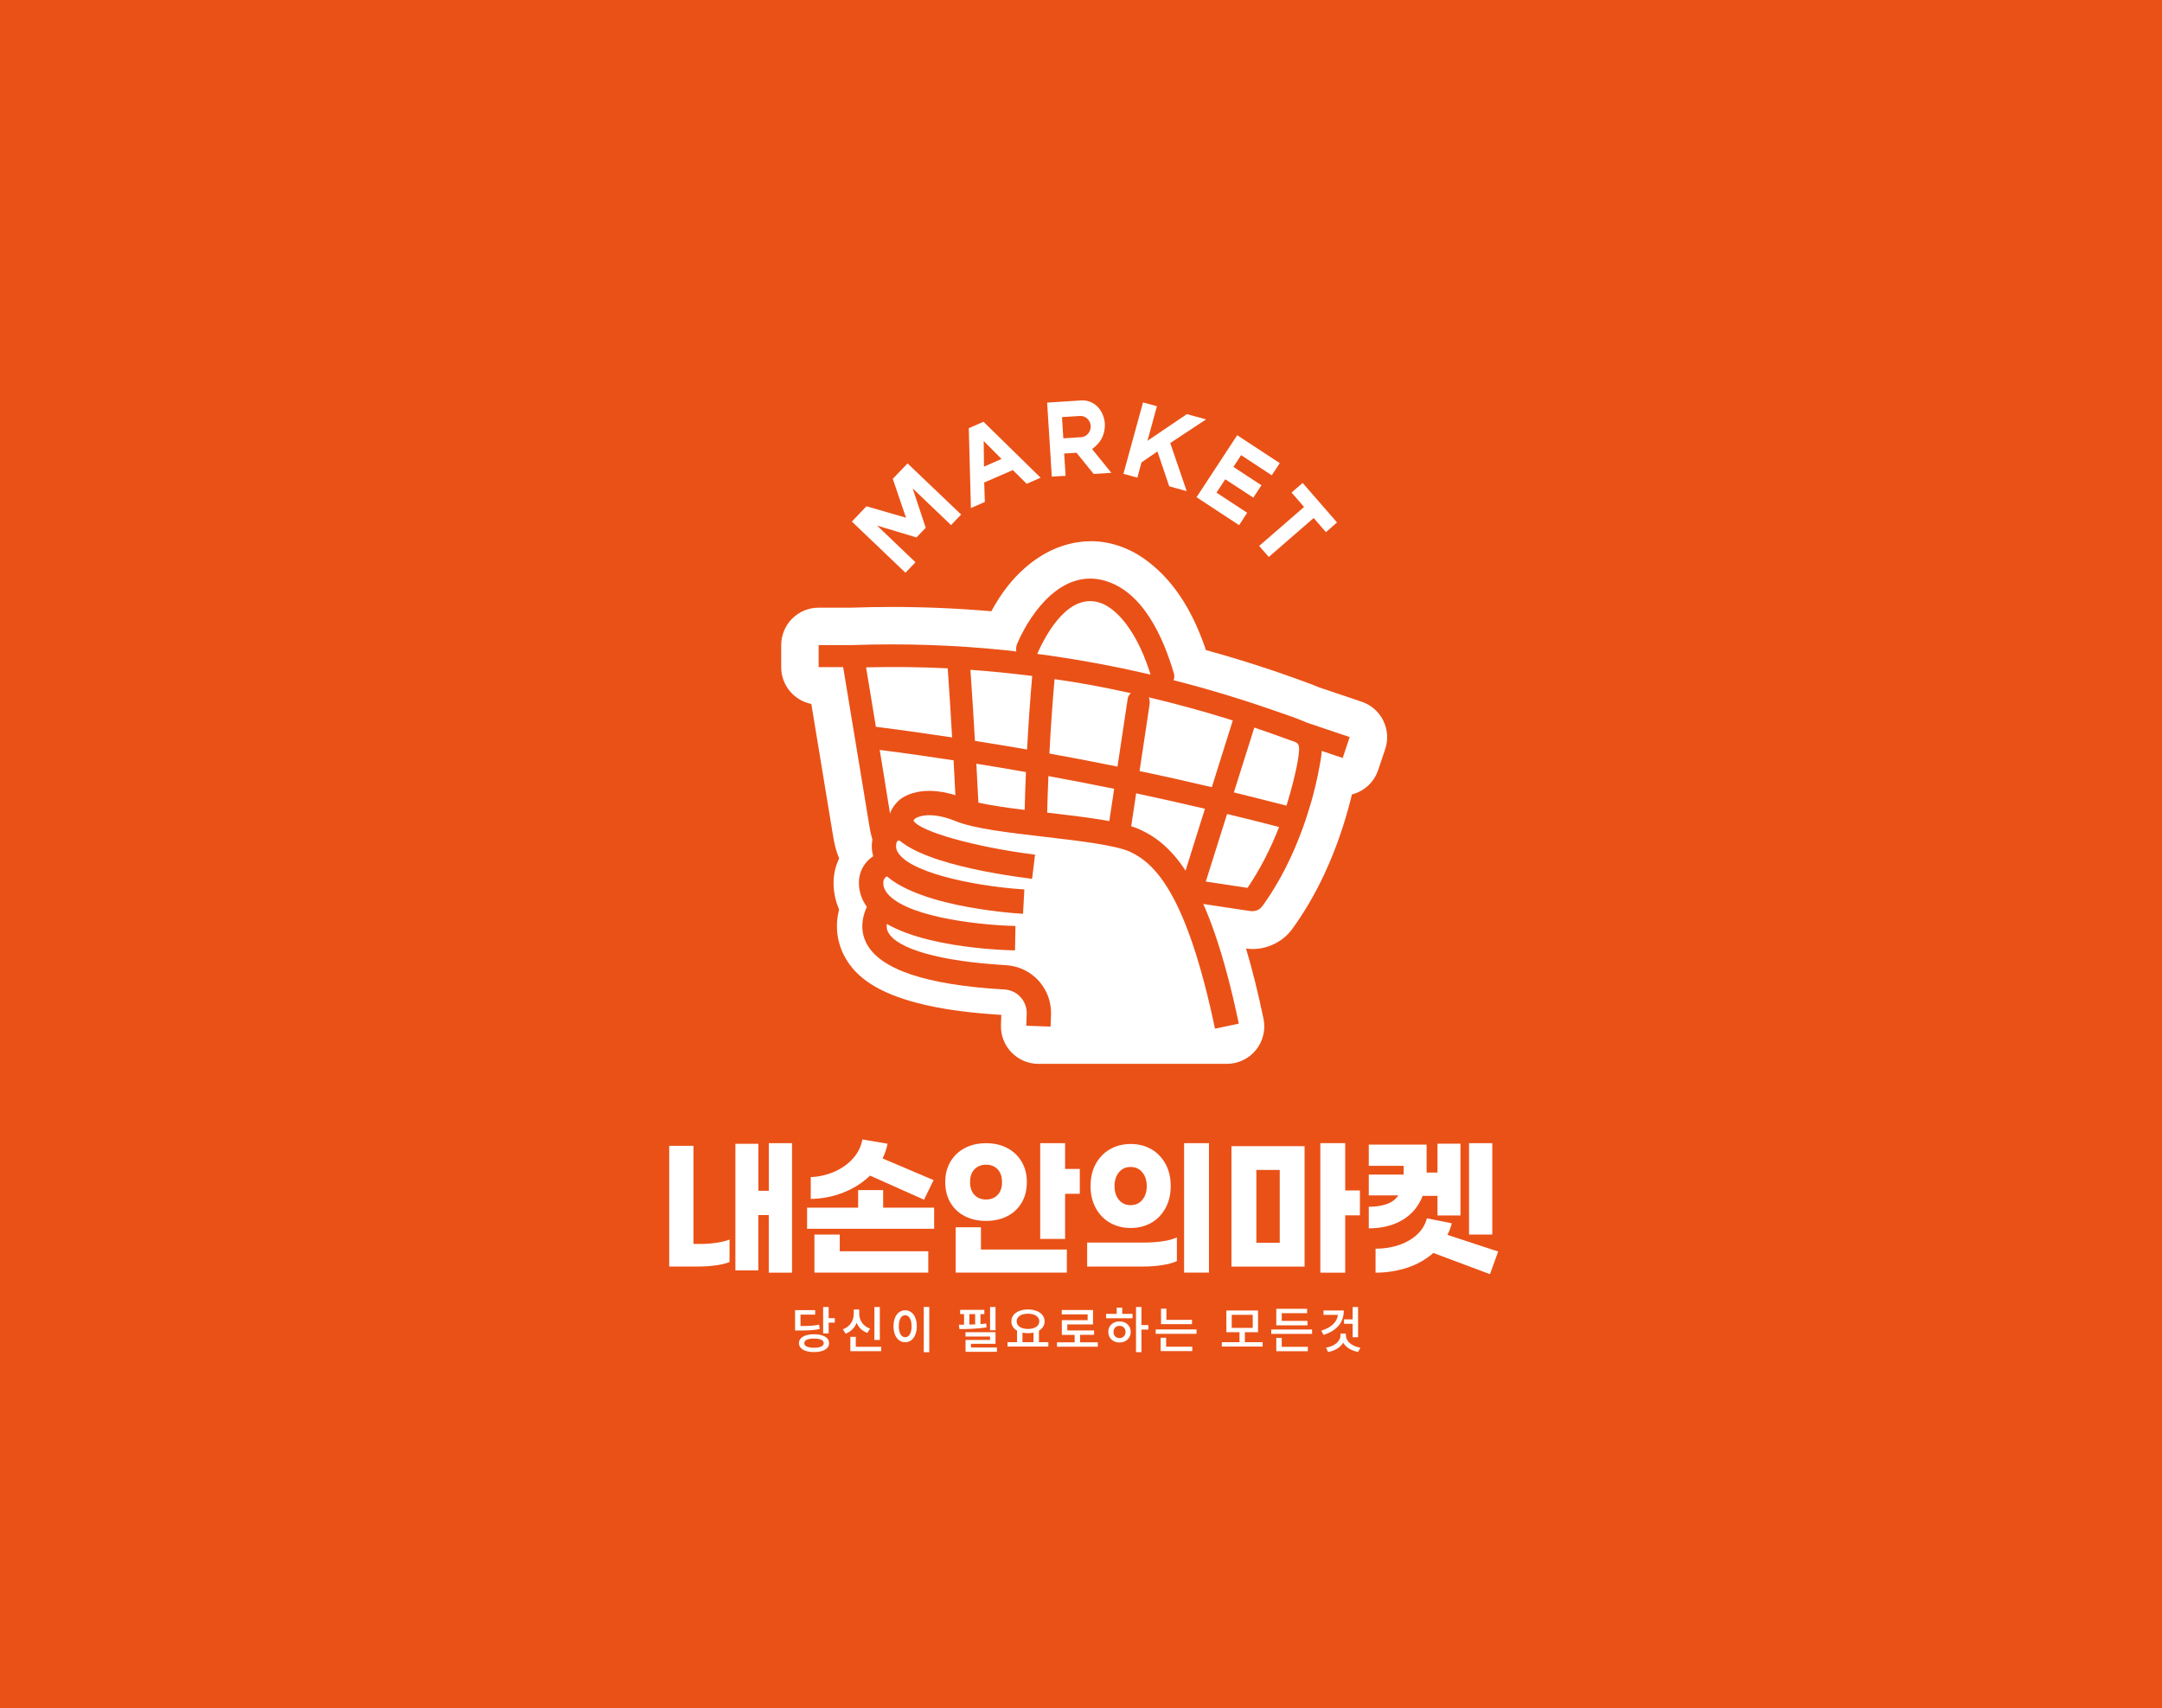 <svg width="324" height="256" viewBox="0 0 324 256" fill="none" xmlns="http://www.w3.org/2000/svg">
<rect width="324" height="256" fill="#EA5117"/>
<path d="M204.054 105.156L197.729 103.027C197.284 102.836 196.86 102.666 196.489 102.529C194.836 101.914 193.151 101.31 191.488 100.738C187.991 99.54 184.378 98.428 180.722 97.421C178.614 91.148 175.594 86.677 171.525 83.774C169.12 82.057 166.269 81.103 163.493 81.103C163.207 81.103 162.921 81.114 162.635 81.135C159.414 81.368 156.394 82.682 153.671 85.045C151.7 86.751 150.015 88.913 148.563 91.604C143.647 91.18 138.667 90.958 133.708 90.958C131.684 90.958 129.639 90.99 127.615 91.064C127.605 91.064 122.688 91.064 122.688 91.064C119.584 91.064 117.072 93.575 117.072 96.68V99.986C117.072 102.709 119.011 104.976 121.586 105.495L124.797 124.981C124.956 125.956 125.178 127.27 125.761 128.637C125.252 129.686 124.956 130.841 124.924 132.07C124.892 133.236 125.062 134.719 125.75 136.287C124.956 139.371 125.772 141.787 126.471 143.153C128.209 146.502 132.532 151.047 150.057 152.086L150.005 153.622C149.952 155.148 150.524 156.621 151.583 157.712C152.643 158.804 154.095 159.429 155.62 159.429H183.859C185.554 159.429 187.154 158.666 188.214 157.352C189.284 156.038 189.697 154.311 189.347 152.658C188.531 148.748 187.663 145.251 186.73 142.147C187.059 142.189 187.387 142.221 187.726 142.221C188.86 142.221 189.994 141.946 191.021 141.426C192.123 140.886 193.056 140.091 193.745 139.085C193.755 139.074 193.755 139.063 193.766 139.063C197.284 134.189 200.039 128.298 201.956 121.527C202.19 120.701 202.402 119.874 202.603 119.058C202.974 118.963 203.345 118.825 203.705 118.645C205.04 117.988 206.057 116.822 206.534 115.403L207.583 112.277C208.579 109.331 207 106.152 204.054 105.156Z" fill="white"/>
<path d="M202.266 110.455L195.781 108.272C195.728 108.251 195.686 108.219 195.643 108.198C194.075 107.53 192.433 107 190.822 106.439C185.906 104.722 180.915 103.218 175.871 101.935C175.999 101.628 176.03 101.268 175.903 100.865C174.356 95.61 171.305 88.563 165.424 86.984C159.236 85.321 154.616 91.477 152.465 96.394C152.285 96.796 152.232 97.231 152.306 97.633C151.776 97.57 151.236 97.496 150.706 97.443C143.098 96.659 135.448 96.404 127.808 96.669C127.798 96.669 127.787 96.669 127.766 96.669H122.68V99.975H126.356C127.215 105.167 128.073 110.359 128.931 115.551C129.398 118.38 129.853 121.22 130.33 124.049C130.722 126.359 131.39 128.097 133.901 128.478C145.238 130.237 156.587 131.89 167.935 133.607C174.388 134.582 180.852 135.546 187.304 136.521C188.025 136.627 188.724 136.404 189.127 135.842C189.159 135.811 189.191 135.779 189.222 135.737C192.602 131.043 194.976 125.533 196.555 119.991C196.989 118.444 197.36 116.886 197.657 115.308C197.816 114.428 198.028 113.474 198.081 112.531L201.217 113.591L202.266 110.455ZM184.761 107.986C184.74 108.039 184.719 108.081 184.698 108.123C183.67 111.408 182.632 114.682 181.604 117.967C178.001 117.119 174.399 116.304 170.775 115.551C171.273 112.224 171.781 108.897 172.279 105.559C172.332 105.188 172.279 104.828 172.163 104.5C176.083 105.432 179.983 106.492 183.829 107.678C184.147 107.784 184.444 107.89 184.761 107.986ZM186.955 133.056C184.867 132.738 182.791 132.431 180.703 132.113C181.763 128.733 182.822 125.363 183.893 121.983C186.499 122.608 189.095 123.265 191.681 123.933C190.441 127.143 188.873 130.227 186.955 133.056ZM177.312 131.604C174.261 131.148 171.209 130.682 168.158 130.227C168.433 130.015 168.634 129.729 168.687 129.379C169.217 125.882 169.736 122.386 170.266 118.889C173.71 119.62 177.143 120.394 180.576 121.199C179.495 124.674 178.404 128.139 177.312 131.604ZM153.45 128.012C151.278 127.684 149.095 127.355 146.923 127.027C146.754 122.831 146.552 118.635 146.319 114.449C148.799 114.841 151.278 115.265 153.747 115.7C153.578 119.8 153.472 123.901 153.45 128.012ZM156.83 128.425C156.841 124.388 156.947 120.341 157.117 116.304C160.412 116.908 163.697 117.543 166.971 118.211C166.452 121.633 165.943 125.056 165.424 128.468C165.35 128.966 165.445 129.453 165.678 129.845C162.722 129.4 159.766 128.955 156.82 128.51C156.82 128.489 156.83 128.457 156.83 128.425ZM165.244 102.995C166.653 103.271 168.062 103.567 169.471 103.885C169.238 104.086 169.058 104.351 169.005 104.669C168.497 108.07 167.977 111.482 167.469 114.884C164.078 114.195 160.677 113.538 157.265 112.923C157.456 109.204 157.71 105.485 158.038 101.776C160.454 102.126 162.849 102.518 165.244 102.995ZM164.724 90.29C166.452 90.82 167.946 92.357 169.005 93.84C170.573 96.044 171.622 98.534 172.428 101.098C166.822 99.784 161.154 98.746 155.442 97.994C156.968 94.529 160.264 88.934 164.724 90.29ZM154.69 101.3C154.362 104.966 154.118 108.643 153.917 112.319C151.321 111.864 148.714 111.44 146.107 111.027C145.895 107.477 145.684 103.927 145.429 100.378C148.523 100.6 151.617 100.908 154.69 101.3ZM142.028 100.155C142.272 103.599 142.484 107.053 142.685 110.508C138.881 109.935 135.077 109.395 131.273 108.918H131.262C130.775 105.951 130.277 102.974 129.79 100.007C133.869 99.912 137.959 99.954 142.028 100.155ZM135.596 125.321C135.246 125.268 134.208 125.299 133.996 125.077C133.858 124.918 133.763 124.028 133.721 123.774C133.223 121.167 132.852 118.539 132.417 115.933C132.227 114.746 132.025 113.559 131.835 112.383C135.533 112.849 139.22 113.379 142.907 113.941C143.14 118.137 143.331 122.333 143.511 126.518C142.187 126.317 140.852 126.115 139.527 125.914C138.213 125.723 136.899 125.522 135.596 125.321ZM194.669 112.616C194.541 114.163 194.149 115.731 193.779 117.236C193.492 118.412 193.153 119.578 192.793 120.733C190.165 120.055 187.538 119.398 184.91 118.751C185.927 115.509 186.944 112.277 187.972 109.035C189.689 109.607 191.384 110.211 193.079 110.836C194.319 111.292 194.785 111.186 194.669 112.616Z" fill="#EA5117"/>
<path d="M183.86 153.782C179.664 133.787 174.811 128.192 170.128 126.009C165.444 123.827 149.02 123.466 143.945 121.4C138.35 119.133 135.966 121.273 135.966 121.273C134.779 122.354 134.79 123.329 135.542 124.219L135.299 124.07C134.822 124.102 134.43 124.166 134.123 124.251C133.391 124.441 132.83 125.013 132.618 125.734C132.205 127.175 132.628 128.394 133.561 129.432L133.54 129.421C133.519 129.421 133.317 129.421 133.296 129.421C131.802 129.443 130.573 130.703 130.53 132.198C130.499 133.564 131.103 134.709 132.13 135.673L132.088 135.684C126.917 143.98 142.133 145.993 150.61 146.47C153.534 146.64 155.781 149.109 155.685 152.033L155.622 153.792H183.86V153.782Z" fill="white"/>
<path d="M157.444 153.845L153.799 153.718L153.863 151.959C153.927 150.009 152.454 148.388 150.515 148.282C138.838 147.615 131.887 145.294 129.853 141.374C129.132 139.986 128.676 137.707 130.552 134.698L133.646 136.627C132.48 138.492 132.947 139.392 133.095 139.689C134.409 142.232 141 144.076 150.716 144.637C154.658 144.86 157.646 148.134 157.508 152.086L157.444 153.845Z" fill="#EA5117"/>
<path d="M152.113 142.423C150.439 142.391 135.657 141.999 130.561 136.669C129.289 135.345 128.675 133.819 128.717 132.124C128.78 129.644 130.825 127.599 133.284 127.567H133.559V131.223H133.305C132.818 131.234 132.383 131.689 132.373 132.219C132.351 132.918 132.616 133.522 133.199 134.137C136.632 137.718 148.065 138.693 152.176 138.767L152.113 142.423Z" fill="#EA5117"/>
<path d="M153.311 136.944C151.531 136.838 135.764 135.747 131.696 130.015C130.678 128.574 130.392 126.921 130.869 125.225C131.25 123.89 132.31 122.831 133.656 122.47C134.111 122.343 134.631 122.269 135.192 122.227L135.415 125.872C135.097 125.893 134.821 125.935 134.599 125.988C134.493 126.02 134.408 126.105 134.376 126.211C134.196 126.846 134.281 127.344 134.662 127.895C136.972 131.148 147.452 132.928 153.513 133.289L153.311 136.944Z" fill="#EA5117"/>
<path d="M182.079 154.153C177.841 133.957 173.062 129.38 169.364 127.653C167.224 126.657 161.544 125.989 156.543 125.406C151.107 124.771 145.968 124.177 143.277 123.075C138.986 121.327 137.174 122.641 137.152 122.662C137.004 122.8 136.93 122.906 136.888 122.969C137.809 124.612 146.212 126.964 155.113 128.077L154.668 131.7C148.766 130.969 134.885 128.755 133.37 123.997C133.105 123.181 132.946 121.56 134.758 119.907C135.097 119.6 138.191 117.078 144.644 119.695C146.88 120.606 152.008 121.2 156.967 121.783C162.763 122.461 168.241 123.096 170.911 124.347C175.658 126.561 181.115 131.753 185.65 153.401L182.079 154.153Z" fill="#EA5117"/>
<path d="M144.04 77.109L142.524 78.688L136.771 73.189L138.731 79.091L137.343 80.542L131.441 78.762L137.195 84.261L135.69 85.83L127.658 78.158L129.852 75.869L135.775 77.586L133.793 71.758L136.008 69.448L144.04 77.109Z" fill="white"/>
<path d="M155.949 71.589L153.862 72.501L151.785 70.445L147.494 72.31L147.589 75.224L145.501 76.135L145.184 64.162L147.388 63.208L155.949 71.589ZM150.09 68.781L147.419 66.09L147.462 69.926L150.09 68.781Z" fill="white"/>
<path d="M156.926 60.335L162.012 60.007C163.856 59.89 165.445 61.331 165.583 63.588C165.561 65.548 164.714 66.491 163.665 67.297L166.547 70.857L163.898 71.026L161.323 67.848L159.479 67.964L159.691 71.302L157.625 71.429L156.926 60.335ZM163.453 63.81C163.4 62.952 162.669 62.285 161.842 62.338L159.151 62.507L159.352 65.686L162.044 65.516C162.87 65.463 163.506 64.69 163.453 63.81Z" fill="white"/>
<path d="M175.372 66.396L177.841 73.602L175.224 72.881L173.454 67.657L171.07 69.289L170.445 71.578L168.357 71.006L171.293 60.304L173.38 60.876L171.96 66.057L177.862 62.063L180.744 62.847L175.372 66.396Z" fill="white"/>
<path d="M190.591 71.229L185.992 68.209L184.837 69.968L189.043 72.723L187.825 74.577L183.618 71.822L182.304 73.825L186.903 76.844L185.695 78.699L179.316 74.513L185.409 65.221L191.788 69.406L190.591 71.229Z" fill="white"/>
<path d="M198.704 79.747L196.871 77.628L190.142 83.466L188.701 81.813L195.43 75.975L193.554 73.813L195.218 72.372L200.367 78.295L198.704 79.747Z" fill="white"/>
<path d="M104.941 186.42C105.704 186.42 106.488 186.367 107.293 186.251C108.098 186.134 108.776 185.975 109.327 185.763V189.122C108.798 189.345 108.098 189.525 107.219 189.631C106.339 189.748 105.47 189.801 104.602 189.801H100.289V171.713H103.923V186.42H104.941ZM118.694 171.311V190.722H115.208V182.087H113.64V190.383H110.207V171.406H113.651V178.452H115.219V171.311H118.694Z" fill="white"/>
<path d="M139.992 180.985V184.142H120.951V180.985H128.601V178.346H132.352V180.985H139.992ZM130.382 176.174C129.29 177.234 127.976 178.082 126.429 178.696C124.882 179.321 123.24 179.639 121.502 179.671V176.397C122.71 176.354 123.865 176.09 124.988 175.613C126.101 175.136 127.044 174.479 127.807 173.631C128.57 172.794 129.046 171.83 129.237 170.76L133.009 171.396C132.85 172.211 132.596 172.953 132.257 173.599L139.907 176.852L138.477 179.788L130.382 176.174ZM125.836 187.512H139.113V190.712H122.053V185.011H125.847V187.512H125.836Z" fill="white"/>
<path d="M153.121 180.211C152.612 181.091 151.903 181.769 150.97 182.246C150.048 182.722 148.978 182.966 147.77 182.966C146.562 182.966 145.503 182.722 144.57 182.246C143.648 181.769 142.928 181.091 142.419 180.211C141.911 179.332 141.656 178.314 141.656 177.138C141.656 175.983 141.911 174.966 142.43 174.097C142.949 173.218 143.659 172.54 144.581 172.052C145.503 171.565 146.562 171.321 147.77 171.321C148.978 171.321 150.038 171.565 150.96 172.052C151.881 172.54 152.591 173.218 153.11 174.097C153.63 174.977 153.884 175.994 153.884 177.138C153.884 178.314 153.63 179.342 153.121 180.211ZM147.007 187.257H159.881V190.712H143.214V183.92H147.007V187.257ZM146.032 179.067C146.477 179.533 147.05 179.756 147.77 179.756C148.491 179.756 149.073 179.522 149.508 179.067C149.953 178.601 150.165 177.965 150.165 177.149C150.165 176.333 149.942 175.687 149.508 175.231C149.063 174.765 148.491 174.542 147.77 174.542C147.05 174.542 146.467 174.775 146.032 175.231C145.587 175.697 145.375 176.333 145.375 177.149C145.375 177.965 145.598 178.611 146.032 179.067ZM161.82 175.167V178.897H159.616V185.668H155.887V171.311H159.616V175.178H161.82V175.167Z" fill="white"/>
<path d="M174.164 189.589C173.253 189.737 172.31 189.801 171.346 189.801H162.922V186.208H171.494C172.437 186.208 173.338 186.145 174.217 186.018C175.097 185.891 175.807 185.7 176.368 185.435V188.985C175.817 189.25 175.075 189.451 174.164 189.589ZM172.543 172.222C173.444 172.741 174.154 173.483 174.673 174.436C175.192 175.39 175.446 176.492 175.446 177.732C175.446 178.971 175.192 180.073 174.673 181.027C174.154 181.981 173.454 182.722 172.543 183.242C171.642 183.761 170.604 184.026 169.449 184.026C168.283 184.026 167.256 183.761 166.344 183.242C165.433 182.722 164.723 181.981 164.204 181.027C163.685 180.073 163.43 178.971 163.43 177.732C163.43 176.492 163.685 175.39 164.204 174.436C164.723 173.483 165.433 172.741 166.344 172.222C167.256 171.703 168.294 171.438 169.449 171.438C170.615 171.438 171.642 171.703 172.543 172.222ZM167.679 175.687C167.234 176.227 167.023 176.916 167.023 177.742C167.023 178.59 167.245 179.279 167.679 179.809C168.124 180.338 168.707 180.603 169.438 180.603C170.17 180.603 170.763 180.338 171.197 179.798C171.642 179.258 171.854 178.579 171.854 177.742C171.854 176.905 171.632 176.227 171.197 175.687C170.752 175.146 170.17 174.881 169.438 174.881C168.718 174.871 168.124 175.146 167.679 175.687ZM181.179 190.712H177.449V171.311H181.179V190.712Z" fill="white"/>
<path d="M184.547 171.766H195.503V189.811H184.547V171.766ZM188.277 186.24H191.784V175.326H188.277V186.24ZM203.8 182.129H201.596V190.722H197.866V171.311H201.596V178.399H203.8V182.129Z" fill="white"/>
<path d="M210.171 182.828C208.761 183.665 207.077 184.079 205.127 184.079V180.847C206.261 180.836 207.183 180.688 207.903 180.412C208.624 180.137 209.175 179.713 209.556 179.141H205.127V176.026H210.351V175.708V174.712H205.127V171.533H213.794V175.697V175.718H215.426V171.395H218.87V182.15H215.426V179.215H213.201C212.587 180.794 211.58 181.991 210.171 182.828ZM223.288 190.945L214.801 187.766C213.71 188.73 212.417 189.472 210.912 189.97C209.408 190.468 207.818 190.722 206.144 190.722V187.13C207.394 187.13 208.56 186.95 209.641 186.579C210.722 186.219 211.633 185.689 212.364 185.011C213.095 184.333 213.593 183.517 213.837 182.574L217.567 183.326C217.418 183.93 217.196 184.513 216.91 185.053L224.518 187.554L223.288 190.945ZM223.638 185.011H220.152V171.311H223.638V185.011Z" fill="white"/>
<path d="M119.15 196.337H122.16V197.005H119.966V198.721C121.238 198.711 121.948 198.679 122.753 198.509L122.838 199.166C121.969 199.347 121.174 199.389 119.701 199.389H119.15V196.337ZM121.99 199.951C123.378 199.951 124.247 200.449 124.247 201.286C124.247 202.123 123.378 202.621 121.99 202.621C120.602 202.621 119.733 202.123 119.733 201.286C119.733 200.449 120.613 199.951 121.99 199.951ZM121.99 201.974C122.912 201.974 123.442 201.731 123.442 201.286C123.442 200.83 122.912 200.597 121.99 200.597C121.068 200.597 120.528 200.819 120.528 201.286C120.528 201.731 121.068 201.974 121.99 201.974ZM124.183 195.871V197.535H125.105V198.213H124.183V199.823H123.357V195.871H124.183Z" fill="white"/>
<path d="M127.944 196.909V196.242H128.771V196.909C128.771 197.842 129.322 198.743 130.392 199.103L129.979 199.749C129.216 199.474 128.675 198.933 128.379 198.234C128.082 198.976 127.52 199.569 126.726 199.866L126.312 199.209C127.383 198.827 127.944 197.874 127.944 196.909ZM127.436 200.332H128.252V201.826H132.056V202.483H127.436V200.332ZM131.854 195.871V200.798H131.038V195.871H131.854Z" fill="white"/>
<path d="M135.649 196.359C136.666 196.359 137.397 197.281 137.397 198.743C137.397 200.206 136.666 201.149 135.649 201.149C134.632 201.149 133.9 200.216 133.9 198.743C133.9 197.281 134.632 196.359 135.649 196.359ZM135.649 200.396C136.221 200.396 136.613 199.792 136.613 198.743C136.613 197.705 136.221 197.101 135.649 197.101C135.077 197.101 134.695 197.705 134.695 198.743C134.695 199.792 135.077 200.396 135.649 200.396ZM139.262 195.861V202.643H138.435V195.861H139.262Z" fill="white"/>
<path d="M144.475 198.52V196.931H143.892V196.295H147.516V196.931H146.933V198.425C147.23 198.404 147.526 198.382 147.802 198.34L147.844 198.923C146.499 199.135 144.962 199.177 143.786 199.177L143.701 198.52H144.475ZM144.687 199.643H149.19V201.381H145.513V201.932H149.402V202.578H144.697V200.798H148.374V200.29H144.687V199.643ZM146.138 198.478V196.931H145.269V198.499C145.555 198.499 145.842 198.478 146.138 198.478ZM149.19 195.871V199.347H148.374V195.871H149.19Z" fill="white"/>
<path d="M152.412 201.138V199.411C151.882 199.104 151.564 198.627 151.564 198.023C151.564 196.932 152.613 196.232 154.054 196.232C155.506 196.232 156.544 196.932 156.544 198.023C156.544 198.617 156.227 199.093 155.697 199.411V201.138H157.106V201.795H150.992V201.138H152.412ZM154.054 199.157C155.05 199.157 155.75 198.722 155.75 198.013C155.75 197.303 155.05 196.868 154.054 196.868C153.048 196.868 152.359 197.303 152.359 198.013C152.359 198.722 153.048 199.157 154.054 199.157ZM154.881 201.138V199.708C154.627 199.761 154.351 199.793 154.054 199.793C153.758 199.793 153.482 199.761 153.228 199.708V201.138H154.881Z" fill="white"/>
<path d="M161.047 201.169V200.046H159.129V197.842H162.996V196.973H159.118V196.316H163.802V198.478H159.945V199.379H163.96V200.036H161.862V201.159H164.522V201.816H158.408V201.159H161.047V201.169Z" fill="white"/>
<path d="M165.762 196.899H167.351V195.966H168.178V196.899H169.725V197.556H165.762V196.899ZM167.775 198.022C168.75 198.022 169.449 198.679 169.449 199.601C169.449 200.533 168.739 201.19 167.775 201.19C166.811 201.19 166.09 200.533 166.09 199.601C166.08 198.668 166.8 198.022 167.775 198.022ZM167.775 200.523C168.294 200.523 168.676 200.162 168.676 199.601C168.676 199.05 168.294 198.69 167.775 198.69C167.245 198.69 166.874 199.05 166.874 199.601C166.864 200.162 167.235 200.523 167.775 200.523ZM171.06 195.871V198.573H172.088V199.251H171.06V202.631H170.244V195.871H171.06Z" fill="white"/>
<path d="M173.199 199.23H179.313V199.887H173.199V199.23ZM173.941 200.47H174.757V201.816H178.677V202.473H173.941V200.47ZM174.799 196.115V197.789H178.635V198.436H173.994V196.115H174.799Z" fill="white"/>
<path d="M185.754 201.138V199.644H183.784V196.391H188.531V199.644H186.56V201.138H189.219V201.795H183.105V201.138H185.754ZM187.736 198.997V197.037H184.589V198.997H187.736Z" fill="white"/>
<path d="M196.628 199.24V199.897H190.514V199.24H196.628ZM191.266 200.491H192.082V201.836H195.992V202.493H191.266V200.491ZM191.277 196.136H195.886V196.793H192.082V197.948H195.939V198.615H191.266V196.136H191.277Z" fill="white"/>
<path d="M200.505 197.047H198.343V196.39H201.384C201.384 198.192 200.346 199.41 198.354 200.046L198.004 199.41C199.562 198.933 200.367 198.107 200.505 197.047ZM200.886 200.12V199.855H201.691V200.12C201.691 200.968 202.528 201.741 203.863 201.964L203.535 202.6C202.497 202.409 201.691 201.911 201.289 201.211C200.886 201.921 200.081 202.419 199.032 202.61L198.714 201.964C200.038 201.741 200.886 200.978 200.886 200.12ZM203.524 195.871V200.396H202.709V198.382H201.416V197.715H202.709V195.871H203.524Z" fill="white"/>
</svg>
